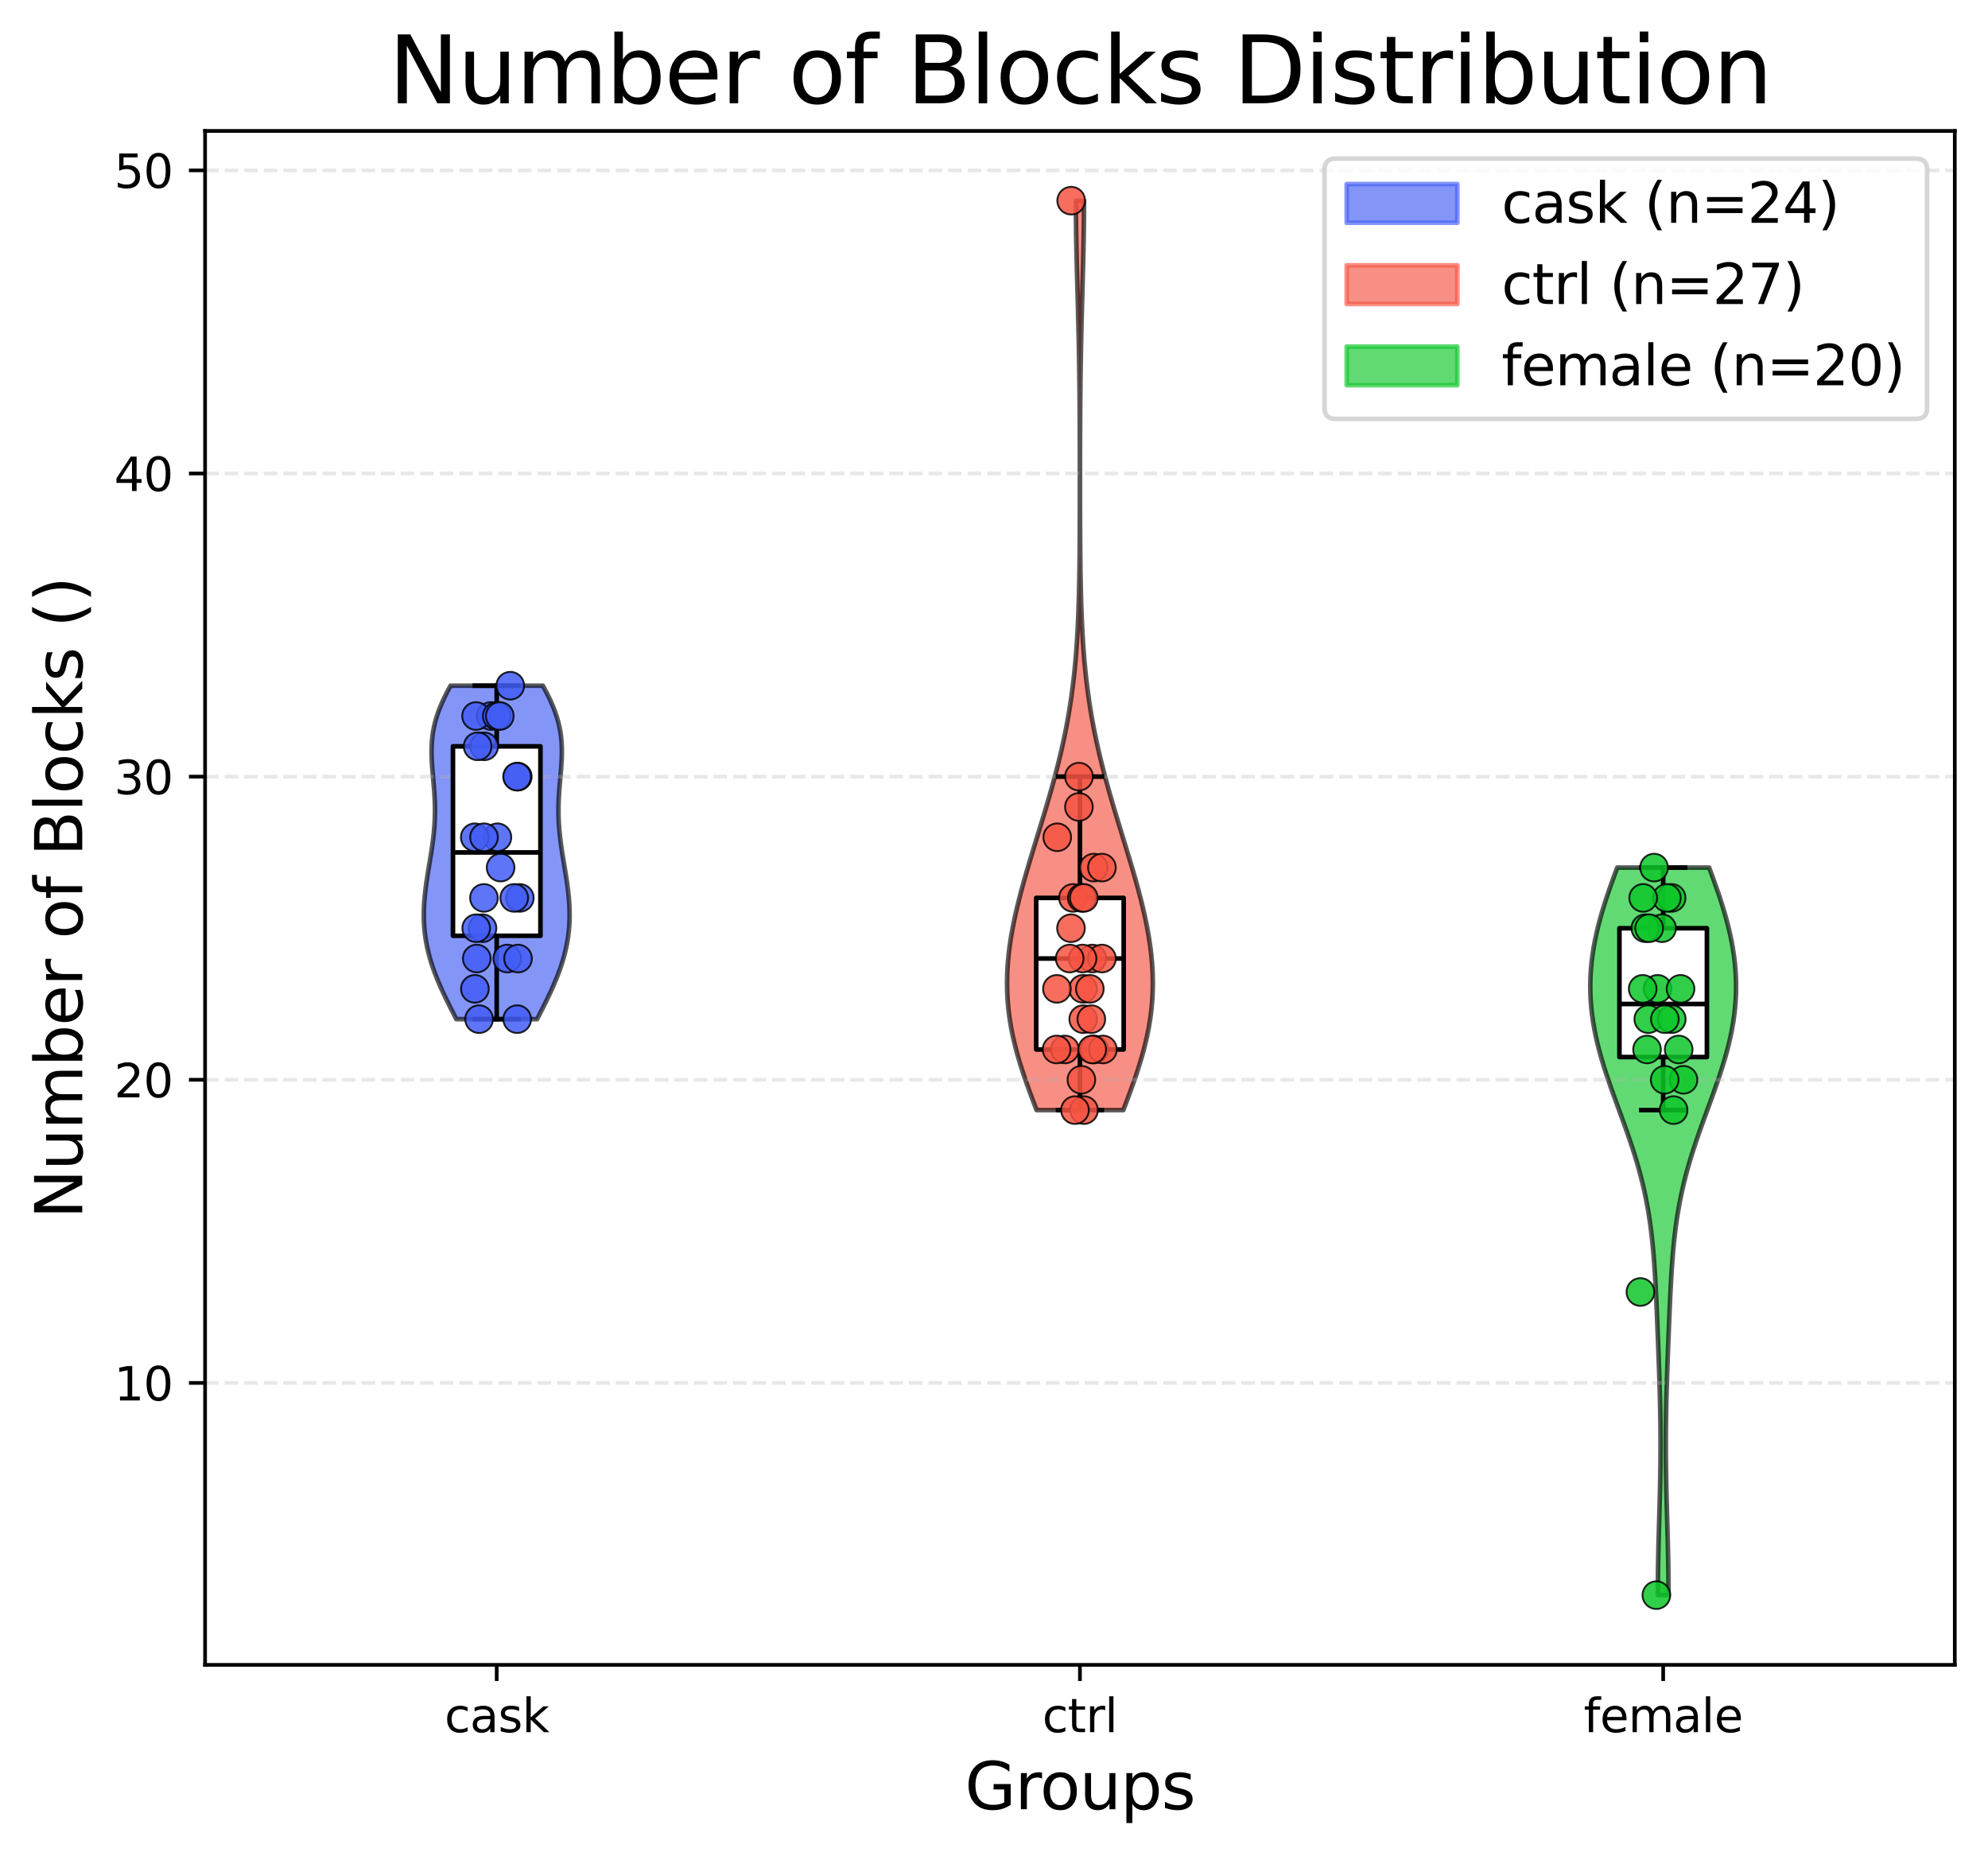 <?xml version="1.0" encoding="utf-8" standalone="no"?>
<!DOCTYPE svg PUBLIC "-//W3C//DTD SVG 1.1//EN"
  "http://www.w3.org/Graphics/SVG/1.1/DTD/svg11.dtd">
<svg xmlns:xlink="http://www.w3.org/1999/xlink" width="431.114pt" height="402.464pt" viewBox="0 0 431.114 402.464" xmlns="http://www.w3.org/2000/svg" version="1.1">
 <defs>
  <style type="text/css">*{stroke-linejoin: round; stroke-linecap: butt}</style>
 </defs>
 <g id="figure_1">
  <g id="patch_1">
   <path d="M 0 402.464 
L 431.114 402.464 
L 431.114 0 
L 0 0 
z
" style="fill: #ffffff"/>
  </g>
  <g id="axes_1">
   <g id="patch_2">
    <path d="M 44.474 361.037 
L 423.914 361.037 
L 423.914 28.397 
L 44.474 28.397 
z
" style="fill: #ffffff"/>
   </g>
   <g id="PolyCollection_1">
    <defs>
     <path id="m82fad102a6" d="M 116.474 -181.452 
L 98.955 -181.452 
L 98.579 -182.182 
L 98.205 -182.913 
L 97.833 -183.643 
L 97.465 -184.374 
L 97.102 -185.104 
L 96.745 -185.834 
L 96.394 -186.565 
L 96.052 -187.295 
L 95.718 -188.026 
L 95.394 -188.756 
L 95.081 -189.487 
L 94.779 -190.217 
L 94.489 -190.947 
L 94.213 -191.678 
L 93.95 -192.408 
L 93.701 -193.139 
L 93.467 -193.869 
L 93.249 -194.6 
L 93.047 -195.33 
L 92.86 -196.061 
L 92.69 -196.791 
L 92.537 -197.521 
L 92.401 -198.252 
L 92.281 -198.982 
L 92.178 -199.713 
L 92.092 -200.443 
L 92.023 -201.174 
L 91.97 -201.904 
L 91.932 -202.634 
L 91.911 -203.365 
L 91.904 -204.095 
L 91.912 -204.826 
L 91.934 -205.556 
L 91.97 -206.287 
L 92.017 -207.017 
L 92.077 -207.748 
L 92.147 -208.478 
L 92.227 -209.208 
L 92.316 -209.939 
L 92.413 -210.669 
L 92.517 -211.4 
L 92.627 -212.13 
L 92.741 -212.861 
L 92.859 -213.591 
L 92.98 -214.321 
L 93.101 -215.052 
L 93.222 -215.782 
L 93.342 -216.513 
L 93.46 -217.243 
L 93.574 -217.974 
L 93.683 -218.704 
L 93.787 -219.434 
L 93.884 -220.165 
L 93.973 -220.895 
L 94.053 -221.626 
L 94.124 -222.356 
L 94.185 -223.087 
L 94.235 -223.817 
L 94.275 -224.548 
L 94.303 -225.278 
L 94.319 -226.008 
L 94.325 -226.739 
L 94.319 -227.469 
L 94.302 -228.2 
L 94.276 -228.93 
L 94.24 -229.661 
L 94.196 -230.391 
L 94.145 -231.121 
L 94.088 -231.852 
L 94.026 -232.582 
L 93.963 -233.313 
L 93.898 -234.043 
L 93.834 -234.774 
L 93.774 -235.504 
L 93.718 -236.234 
L 93.67 -236.965 
L 93.63 -237.695 
L 93.602 -238.426 
L 93.588 -239.156 
L 93.589 -239.887 
L 93.606 -240.617 
L 93.643 -241.347 
L 93.7 -242.078 
L 93.778 -242.808 
L 93.879 -243.539 
L 94.004 -244.269 
L 94.152 -245 
L 94.326 -245.73 
L 94.524 -246.461 
L 94.746 -247.191 
L 94.993 -247.921 
L 95.263 -248.652 
L 95.556 -249.382 
L 95.869 -250.113 
L 96.203 -250.843 
L 96.555 -251.574 
L 96.924 -252.304 
L 97.307 -253.034 
L 97.702 -253.765 
L 117.726 -253.765 
L 117.726 -253.765 
L 118.122 -253.034 
L 118.505 -252.304 
L 118.874 -251.574 
L 119.226 -250.843 
L 119.559 -250.113 
L 119.873 -249.382 
L 120.166 -248.652 
L 120.436 -247.921 
L 120.682 -247.191 
L 120.905 -246.461 
L 121.103 -245.73 
L 121.276 -245 
L 121.425 -244.269 
L 121.55 -243.539 
L 121.651 -242.808 
L 121.729 -242.078 
L 121.786 -241.347 
L 121.822 -240.617 
L 121.84 -239.887 
L 121.841 -239.156 
L 121.826 -238.426 
L 121.798 -237.695 
L 121.759 -236.965 
L 121.711 -236.234 
L 121.655 -235.504 
L 121.595 -234.774 
L 121.531 -234.043 
L 121.466 -233.313 
L 121.402 -232.582 
L 121.341 -231.852 
L 121.284 -231.121 
L 121.233 -230.391 
L 121.189 -229.661 
L 121.153 -228.93 
L 121.126 -228.2 
L 121.11 -227.469 
L 121.104 -226.739 
L 121.109 -226.008 
L 121.126 -225.278 
L 121.154 -224.548 
L 121.193 -223.817 
L 121.244 -223.087 
L 121.305 -222.356 
L 121.376 -221.626 
L 121.456 -220.895 
L 121.545 -220.165 
L 121.642 -219.434 
L 121.745 -218.704 
L 121.855 -217.974 
L 121.969 -217.243 
L 122.087 -216.513 
L 122.207 -215.782 
L 122.328 -215.052 
L 122.449 -214.321 
L 122.569 -213.591 
L 122.687 -212.861 
L 122.802 -212.13 
L 122.911 -211.4 
L 123.015 -210.669 
L 123.112 -209.939 
L 123.201 -209.208 
L 123.282 -208.478 
L 123.352 -207.748 
L 123.411 -207.017 
L 123.459 -206.287 
L 123.494 -205.556 
L 123.516 -204.826 
L 123.524 -204.095 
L 123.518 -203.365 
L 123.496 -202.634 
L 123.459 -201.904 
L 123.406 -201.174 
L 123.336 -200.443 
L 123.25 -199.713 
L 123.148 -198.982 
L 123.028 -198.252 
L 122.892 -197.521 
L 122.738 -196.791 
L 122.568 -196.061 
L 122.382 -195.33 
L 122.18 -194.6 
L 121.961 -193.869 
L 121.728 -193.139 
L 121.479 -192.408 
L 121.216 -191.678 
L 120.94 -190.947 
L 120.65 -190.217 
L 120.348 -189.487 
L 120.035 -188.756 
L 119.711 -188.026 
L 119.377 -187.295 
L 119.034 -186.565 
L 118.684 -185.834 
L 118.327 -185.104 
L 117.964 -184.374 
L 117.596 -183.643 
L 117.224 -182.913 
L 116.85 -182.182 
L 116.474 -181.452 
z
" style="stroke: #000000; stroke-opacity: 0.65"/>
    </defs>
    <g clip-path="url(#p72da5af898)">
     <use xlink:href="#m82fad102a6" x="0" y="402.464" style="fill: #425df5; fill-opacity: 0.65; stroke: #000000; stroke-opacity: 0.65"/>
    </g>
   </g>
   <g id="PolyCollection_2">
    <defs>
     <path id="mb3c4766c8a" d="M 243.604 -161.73 
L 224.785 -161.73 
L 224.031 -163.722 
L 223.291 -165.714 
L 222.575 -167.706 
L 221.892 -169.698 
L 221.251 -171.691 
L 220.661 -173.683 
L 220.128 -175.675 
L 219.659 -177.667 
L 219.259 -179.659 
L 218.933 -181.651 
L 218.681 -183.643 
L 218.506 -185.635 
L 218.407 -187.627 
L 218.384 -189.619 
L 218.435 -191.612 
L 218.556 -193.604 
L 218.744 -195.596 
L 218.995 -197.588 
L 219.304 -199.58 
L 219.666 -201.572 
L 220.076 -203.564 
L 220.528 -205.556 
L 221.018 -207.548 
L 221.541 -209.54 
L 222.09 -211.532 
L 222.661 -213.525 
L 223.25 -215.517 
L 223.85 -217.509 
L 224.459 -219.501 
L 225.071 -221.493 
L 225.682 -223.485 
L 226.287 -225.477 
L 226.884 -227.469 
L 227.469 -229.461 
L 228.037 -231.453 
L 228.587 -233.446 
L 229.115 -235.438 
L 229.618 -237.43 
L 230.095 -239.422 
L 230.544 -241.414 
L 230.964 -243.406 
L 231.353 -245.398 
L 231.712 -247.39 
L 232.04 -249.382 
L 232.337 -251.374 
L 232.605 -253.366 
L 232.843 -255.359 
L 233.055 -257.351 
L 233.241 -259.343 
L 233.402 -261.335 
L 233.542 -263.327 
L 233.661 -265.319 
L 233.762 -267.311 
L 233.847 -269.303 
L 233.917 -271.295 
L 233.975 -273.287 
L 234.023 -275.28 
L 234.061 -277.272 
L 234.092 -279.264 
L 234.116 -281.256 
L 234.135 -283.248 
L 234.149 -285.24 
L 234.161 -287.232 
L 234.169 -289.224 
L 234.175 -291.216 
L 234.179 -293.208 
L 234.181 -295.2 
L 234.182 -297.193 
L 234.182 -299.185 
L 234.181 -301.177 
L 234.178 -303.169 
L 234.174 -305.161 
L 234.169 -307.153 
L 234.161 -309.145 
L 234.152 -311.137 
L 234.14 -313.129 
L 234.126 -315.121 
L 234.108 -317.114 
L 234.087 -319.106 
L 234.063 -321.098 
L 234.034 -323.09 
L 234.002 -325.082 
L 233.965 -327.074 
L 233.925 -329.066 
L 233.88 -331.058 
L 233.832 -333.05 
L 233.78 -335.042 
L 233.727 -337.034 
L 233.672 -339.027 
L 233.617 -341.019 
L 233.563 -343.011 
L 233.51 -345.003 
L 233.462 -346.995 
L 233.418 -348.987 
L 233.38 -350.979 
L 233.35 -352.971 
L 233.327 -354.963 
L 233.313 -356.955 
L 233.308 -358.947 
L 235.08 -358.947 
L 235.08 -358.947 
L 235.076 -356.955 
L 235.062 -354.963 
L 235.039 -352.971 
L 235.009 -350.979 
L 234.971 -348.987 
L 234.927 -346.995 
L 234.878 -345.003 
L 234.826 -343.011 
L 234.772 -341.019 
L 234.717 -339.027 
L 234.662 -337.034 
L 234.608 -335.042 
L 234.557 -333.05 
L 234.509 -331.058 
L 234.464 -329.066 
L 234.423 -327.074 
L 234.387 -325.082 
L 234.354 -323.09 
L 234.326 -321.098 
L 234.301 -319.106 
L 234.281 -317.114 
L 234.263 -315.121 
L 234.249 -313.129 
L 234.237 -311.137 
L 234.228 -309.145 
L 234.22 -307.153 
L 234.215 -305.161 
L 234.211 -303.169 
L 234.208 -301.177 
L 234.206 -299.185 
L 234.206 -297.193 
L 234.207 -295.2 
L 234.21 -293.208 
L 234.214 -291.216 
L 234.22 -289.224 
L 234.228 -287.232 
L 234.239 -285.24 
L 234.254 -283.248 
L 234.273 -281.256 
L 234.297 -279.264 
L 234.328 -277.272 
L 234.366 -275.28 
L 234.413 -273.287 
L 234.472 -271.295 
L 234.542 -269.303 
L 234.627 -267.311 
L 234.728 -265.319 
L 234.847 -263.327 
L 234.987 -261.335 
L 235.148 -259.343 
L 235.334 -257.351 
L 235.545 -255.359 
L 235.784 -253.366 
L 236.052 -251.374 
L 236.349 -249.382 
L 236.677 -247.39 
L 237.036 -245.398 
L 237.425 -243.406 
L 237.845 -241.414 
L 238.294 -239.422 
L 238.771 -237.43 
L 239.274 -235.438 
L 239.802 -233.446 
L 240.351 -231.453 
L 240.92 -229.461 
L 241.504 -227.469 
L 242.101 -225.477 
L 242.707 -223.485 
L 243.318 -221.493 
L 243.93 -219.501 
L 244.538 -217.509 
L 245.139 -215.517 
L 245.728 -213.525 
L 246.299 -211.532 
L 246.848 -209.54 
L 247.37 -207.548 
L 247.861 -205.556 
L 248.313 -203.564 
L 248.723 -201.572 
L 249.085 -199.58 
L 249.394 -197.588 
L 249.645 -195.596 
L 249.833 -193.604 
L 249.954 -191.612 
L 250.004 -189.619 
L 249.981 -187.627 
L 249.883 -185.635 
L 249.708 -183.643 
L 249.456 -181.651 
L 249.129 -179.659 
L 248.729 -177.667 
L 248.261 -175.675 
L 247.728 -173.683 
L 247.138 -171.691 
L 246.497 -169.698 
L 245.814 -167.706 
L 245.098 -165.714 
L 244.358 -163.722 
L 243.604 -161.73 
z
" style="stroke: #000000; stroke-opacity: 0.65"/>
    </defs>
    <g clip-path="url(#p72da5af898)">
     <use xlink:href="#mb3c4766c8a" x="0" y="402.464" style="fill: #f55442; fill-opacity: 0.65; stroke: #000000; stroke-opacity: 0.65"/>
    </g>
   </g>
   <g id="PolyCollection_3">
    <defs>
     <path id="m9562a6b531" d="M 361.835 -56.547 
L 359.513 -56.547 
L 359.516 -58.141 
L 359.526 -59.735 
L 359.542 -61.329 
L 359.565 -62.922 
L 359.594 -64.516 
L 359.628 -66.11 
L 359.666 -67.703 
L 359.708 -69.297 
L 359.751 -70.891 
L 359.797 -72.484 
L 359.842 -74.078 
L 359.886 -75.672 
L 359.929 -77.265 
L 359.968 -78.859 
L 360.004 -80.453 
L 360.036 -82.046 
L 360.062 -83.64 
L 360.082 -85.234 
L 360.096 -86.827 
L 360.103 -88.421 
L 360.103 -90.015 
L 360.096 -91.608 
L 360.082 -93.202 
L 360.062 -94.796 
L 360.035 -96.389 
L 360.002 -97.983 
L 359.963 -99.577 
L 359.92 -101.17 
L 359.872 -102.764 
L 359.82 -104.358 
L 359.765 -105.951 
L 359.708 -107.545 
L 359.649 -109.139 
L 359.588 -110.732 
L 359.526 -112.326 
L 359.462 -113.92 
L 359.398 -115.514 
L 359.332 -117.107 
L 359.264 -118.701 
L 359.192 -120.295 
L 359.117 -121.888 
L 359.037 -123.482 
L 358.95 -125.076 
L 358.854 -126.669 
L 358.747 -128.263 
L 358.627 -129.857 
L 358.492 -131.45 
L 358.338 -133.044 
L 358.165 -134.638 
L 357.969 -136.231 
L 357.748 -137.825 
L 357.5 -139.419 
L 357.224 -141.012 
L 356.917 -142.606 
L 356.58 -144.2 
L 356.212 -145.793 
L 355.812 -147.387 
L 355.382 -148.981 
L 354.922 -150.574 
L 354.435 -152.168 
L 353.923 -153.762 
L 353.389 -155.355 
L 352.836 -156.949 
L 352.269 -158.543 
L 351.692 -160.136 
L 351.108 -161.73 
L 350.525 -163.324 
L 349.945 -164.917 
L 349.376 -166.511 
L 348.821 -168.105 
L 348.287 -169.698 
L 347.777 -171.292 
L 347.297 -172.886 
L 346.851 -174.48 
L 346.442 -176.073 
L 346.075 -177.667 
L 345.752 -179.261 
L 345.477 -180.854 
L 345.25 -182.448 
L 345.075 -184.042 
L 344.951 -185.635 
L 344.881 -187.229 
L 344.864 -188.823 
L 344.901 -190.416 
L 344.99 -192.01 
L 345.132 -193.604 
L 345.324 -195.197 
L 345.566 -196.791 
L 345.855 -198.385 
L 346.189 -199.978 
L 346.566 -201.572 
L 346.983 -203.166 
L 347.437 -204.759 
L 347.923 -206.353 
L 348.439 -207.947 
L 348.98 -209.54 
L 349.542 -211.134 
L 350.121 -212.728 
L 350.712 -214.321 
L 370.637 -214.321 
L 370.637 -214.321 
L 371.228 -212.728 
L 371.806 -211.134 
L 372.369 -209.54 
L 372.91 -207.947 
L 373.426 -206.353 
L 373.912 -204.759 
L 374.366 -203.166 
L 374.782 -201.572 
L 375.159 -199.978 
L 375.494 -198.385 
L 375.783 -196.791 
L 376.025 -195.197 
L 376.217 -193.604 
L 376.359 -192.01 
L 376.448 -190.416 
L 376.484 -188.823 
L 376.468 -187.229 
L 376.397 -185.635 
L 376.274 -184.042 
L 376.099 -182.448 
L 375.872 -180.854 
L 375.597 -179.261 
L 375.274 -177.667 
L 374.907 -176.073 
L 374.498 -174.48 
L 374.052 -172.886 
L 373.572 -171.292 
L 373.062 -169.698 
L 372.527 -168.105 
L 371.973 -166.511 
L 371.403 -164.917 
L 370.824 -163.324 
L 370.24 -161.73 
L 369.657 -160.136 
L 369.08 -158.543 
L 368.512 -156.949 
L 367.96 -155.355 
L 367.425 -153.762 
L 366.913 -152.168 
L 366.426 -150.574 
L 365.967 -148.981 
L 365.537 -147.387 
L 365.137 -145.793 
L 364.769 -144.2 
L 364.432 -142.606 
L 364.125 -141.012 
L 363.849 -139.419 
L 363.601 -137.825 
L 363.38 -136.231 
L 363.184 -134.638 
L 363.01 -133.044 
L 362.857 -131.45 
L 362.722 -129.857 
L 362.602 -128.263 
L 362.495 -126.669 
L 362.399 -125.076 
L 362.312 -123.482 
L 362.231 -121.888 
L 362.156 -120.295 
L 362.085 -118.701 
L 362.017 -117.107 
L 361.951 -115.514 
L 361.886 -113.92 
L 361.823 -112.326 
L 361.761 -110.732 
L 361.7 -109.139 
L 361.641 -107.545 
L 361.583 -105.951 
L 361.529 -104.358 
L 361.477 -102.764 
L 361.429 -101.17 
L 361.385 -99.577 
L 361.347 -97.983 
L 361.314 -96.389 
L 361.287 -94.796 
L 361.266 -93.202 
L 361.253 -91.608 
L 361.246 -90.015 
L 361.246 -88.421 
L 361.253 -86.827 
L 361.267 -85.234 
L 361.287 -83.64 
L 361.313 -82.046 
L 361.344 -80.453 
L 361.38 -78.859 
L 361.42 -77.265 
L 361.463 -75.672 
L 361.507 -74.078 
L 361.552 -72.484 
L 361.597 -70.891 
L 361.641 -69.297 
L 361.683 -67.703 
L 361.721 -66.11 
L 361.755 -64.516 
L 361.784 -62.922 
L 361.807 -61.329 
L 361.823 -59.735 
L 361.833 -58.141 
L 361.835 -56.547 
z
" style="stroke: #000000; stroke-opacity: 0.65"/>
    </defs>
    <g clip-path="url(#p72da5af898)">
     <use xlink:href="#m9562a6b531" x="0" y="402.464" style="fill: #0ec72a; fill-opacity: 0.65; stroke: #000000; stroke-opacity: 0.65"/>
    </g>
   </g>
   <g id="matplotlib.axis_1">
    <g id="xtick_1">
     <g id="line2d_1">
      <defs>
       <path id="m87920eabae" d="M 0 0 
L 0 3.5 
" style="stroke: #000000; stroke-width: 0.8"/>
      </defs>
      <g>
       <use xlink:href="#m87920eabae" x="107.714" y="361.037" style="stroke: #000000; stroke-width: 0.8"/>
      </g>
     </g>
     <g id="text_1">
      <!-- cask -->
      <g transform="translate(96.401 375.635) scale(0.1 -0.1)">
       <defs>
        <path id="DejaVuSans-63" d="M 3122 3366 
L 3122 2828 
Q 2878 2963 2633 3030 
Q 2388 3097 2138 3097 
Q 1578 3097 1268 2742 
Q 959 2388 959 1747 
Q 959 1106 1268 751 
Q 1578 397 2138 397 
Q 2388 397 2633 464 
Q 2878 531 3122 666 
L 3122 134 
Q 2881 22 2623 -34 
Q 2366 -91 2075 -91 
Q 1284 -91 818 406 
Q 353 903 353 1747 
Q 353 2603 823 3093 
Q 1294 3584 2113 3584 
Q 2378 3584 2631 3529 
Q 2884 3475 3122 3366 
z
" transform="scale(0.016)"/>
        <path id="DejaVuSans-61" d="M 2194 1759 
Q 1497 1759 1228 1600 
Q 959 1441 959 1056 
Q 959 750 1161 570 
Q 1363 391 1709 391 
Q 2188 391 2477 730 
Q 2766 1069 2766 1631 
L 2766 1759 
L 2194 1759 
z
M 3341 1997 
L 3341 0 
L 2766 0 
L 2766 531 
Q 2569 213 2275 61 
Q 1981 -91 1556 -91 
Q 1019 -91 701 211 
Q 384 513 384 1019 
Q 384 1609 779 1909 
Q 1175 2209 1959 2209 
L 2766 2209 
L 2766 2266 
Q 2766 2663 2505 2880 
Q 2244 3097 1772 3097 
Q 1472 3097 1187 3025 
Q 903 2953 641 2809 
L 641 3341 
Q 956 3463 1253 3523 
Q 1550 3584 1831 3584 
Q 2591 3584 2966 3190 
Q 3341 2797 3341 1997 
z
" transform="scale(0.016)"/>
        <path id="DejaVuSans-73" d="M 2834 3397 
L 2834 2853 
Q 2591 2978 2328 3040 
Q 2066 3103 1784 3103 
Q 1356 3103 1142 2972 
Q 928 2841 928 2578 
Q 928 2378 1081 2264 
Q 1234 2150 1697 2047 
L 1894 2003 
Q 2506 1872 2764 1633 
Q 3022 1394 3022 966 
Q 3022 478 2636 193 
Q 2250 -91 1575 -91 
Q 1294 -91 989 -36 
Q 684 19 347 128 
L 347 722 
Q 666 556 975 473 
Q 1284 391 1588 391 
Q 1994 391 2212 530 
Q 2431 669 2431 922 
Q 2431 1156 2273 1281 
Q 2116 1406 1581 1522 
L 1381 1569 
Q 847 1681 609 1914 
Q 372 2147 372 2553 
Q 372 3047 722 3315 
Q 1072 3584 1716 3584 
Q 2034 3584 2315 3537 
Q 2597 3491 2834 3397 
z
" transform="scale(0.016)"/>
        <path id="DejaVuSans-6b" d="M 581 4863 
L 1159 4863 
L 1159 1991 
L 2875 3500 
L 3609 3500 
L 1753 1863 
L 3688 0 
L 2938 0 
L 1159 1709 
L 1159 0 
L 581 0 
L 581 4863 
z
" transform="scale(0.016)"/>
       </defs>
       <use xlink:href="#DejaVuSans-63"/>
       <use xlink:href="#DejaVuSans-61" x="54.98"/>
       <use xlink:href="#DejaVuSans-73" x="116.26"/>
       <use xlink:href="#DejaVuSans-6b" x="168.359"/>
      </g>
     </g>
    </g>
    <g id="xtick_2">
     <g id="line2d_2">
      <g>
       <use xlink:href="#m87920eabae" x="234.194" y="361.037" style="stroke: #000000; stroke-width: 0.8"/>
      </g>
     </g>
     <g id="text_2">
      <!-- ctrl -->
      <g transform="translate(226.04 375.635) scale(0.1 -0.1)">
       <defs>
        <path id="DejaVuSans-74" d="M 1172 4494 
L 1172 3500 
L 2356 3500 
L 2356 3053 
L 1172 3053 
L 1172 1153 
Q 1172 725 1289 603 
Q 1406 481 1766 481 
L 2356 481 
L 2356 0 
L 1766 0 
Q 1100 0 847 248 
Q 594 497 594 1153 
L 594 3053 
L 172 3053 
L 172 3500 
L 594 3500 
L 594 4494 
L 1172 4494 
z
" transform="scale(0.016)"/>
        <path id="DejaVuSans-72" d="M 2631 2963 
Q 2534 3019 2420 3045 
Q 2306 3072 2169 3072 
Q 1681 3072 1420 2755 
Q 1159 2438 1159 1844 
L 1159 0 
L 581 0 
L 581 3500 
L 1159 3500 
L 1159 2956 
Q 1341 3275 1631 3429 
Q 1922 3584 2338 3584 
Q 2397 3584 2469 3576 
Q 2541 3569 2628 3553 
L 2631 2963 
z
" transform="scale(0.016)"/>
        <path id="DejaVuSans-6c" d="M 603 4863 
L 1178 4863 
L 1178 0 
L 603 0 
L 603 4863 
z
" transform="scale(0.016)"/>
       </defs>
       <use xlink:href="#DejaVuSans-63"/>
       <use xlink:href="#DejaVuSans-74" x="54.98"/>
       <use xlink:href="#DejaVuSans-72" x="94.189"/>
       <use xlink:href="#DejaVuSans-6c" x="135.303"/>
      </g>
     </g>
    </g>
    <g id="xtick_3">
     <g id="line2d_3">
      <g>
       <use xlink:href="#m87920eabae" x="360.674" y="361.037" style="stroke: #000000; stroke-width: 0.8"/>
      </g>
     </g>
     <g id="text_3">
      <!-- female -->
      <g transform="translate(343.438 375.635) scale(0.1 -0.1)">
       <defs>
        <path id="DejaVuSans-66" d="M 2375 4863 
L 2375 4384 
L 1825 4384 
Q 1516 4384 1395 4259 
Q 1275 4134 1275 3809 
L 1275 3500 
L 2222 3500 
L 2222 3053 
L 1275 3053 
L 1275 0 
L 697 0 
L 697 3053 
L 147 3053 
L 147 3500 
L 697 3500 
L 697 3744 
Q 697 4328 969 4595 
Q 1241 4863 1831 4863 
L 2375 4863 
z
" transform="scale(0.016)"/>
        <path id="DejaVuSans-65" d="M 3597 1894 
L 3597 1613 
L 953 1613 
Q 991 1019 1311 708 
Q 1631 397 2203 397 
Q 2534 397 2845 478 
Q 3156 559 3463 722 
L 3463 178 
Q 3153 47 2828 -22 
Q 2503 -91 2169 -91 
Q 1331 -91 842 396 
Q 353 884 353 1716 
Q 353 2575 817 3079 
Q 1281 3584 2069 3584 
Q 2775 3584 3186 3129 
Q 3597 2675 3597 1894 
z
M 3022 2063 
Q 3016 2534 2758 2815 
Q 2500 3097 2075 3097 
Q 1594 3097 1305 2825 
Q 1016 2553 972 2059 
L 3022 2063 
z
" transform="scale(0.016)"/>
        <path id="DejaVuSans-6d" d="M 3328 2828 
Q 3544 3216 3844 3400 
Q 4144 3584 4550 3584 
Q 5097 3584 5394 3201 
Q 5691 2819 5691 2113 
L 5691 0 
L 5113 0 
L 5113 2094 
Q 5113 2597 4934 2840 
Q 4756 3084 4391 3084 
Q 3944 3084 3684 2787 
Q 3425 2491 3425 1978 
L 3425 0 
L 2847 0 
L 2847 2094 
Q 2847 2600 2669 2842 
Q 2491 3084 2119 3084 
Q 1678 3084 1418 2786 
Q 1159 2488 1159 1978 
L 1159 0 
L 581 0 
L 581 3500 
L 1159 3500 
L 1159 2956 
Q 1356 3278 1631 3431 
Q 1906 3584 2284 3584 
Q 2666 3584 2933 3390 
Q 3200 3197 3328 2828 
z
" transform="scale(0.016)"/>
       </defs>
       <use xlink:href="#DejaVuSans-66"/>
       <use xlink:href="#DejaVuSans-65" x="35.205"/>
       <use xlink:href="#DejaVuSans-6d" x="96.729"/>
       <use xlink:href="#DejaVuSans-61" x="194.141"/>
       <use xlink:href="#DejaVuSans-6c" x="255.42"/>
       <use xlink:href="#DejaVuSans-65" x="283.203"/>
      </g>
     </g>
    </g>
    <g id="text_4">
     <!-- Groups -->
     <g transform="translate(209.24 392.353) scale(0.14 -0.14)">
      <defs>
       <path id="DejaVuSans-47" d="M 3809 666 
L 3809 1919 
L 2778 1919 
L 2778 2438 
L 4434 2438 
L 4434 434 
Q 4069 175 3628 42 
Q 3188 -91 2688 -91 
Q 1594 -91 976 548 
Q 359 1188 359 2328 
Q 359 3472 976 4111 
Q 1594 4750 2688 4750 
Q 3144 4750 3555 4637 
Q 3966 4525 4313 4306 
L 4313 3634 
Q 3963 3931 3569 4081 
Q 3175 4231 2741 4231 
Q 1884 4231 1454 3753 
Q 1025 3275 1025 2328 
Q 1025 1384 1454 906 
Q 1884 428 2741 428 
Q 3075 428 3337 486 
Q 3600 544 3809 666 
z
" transform="scale(0.016)"/>
       <path id="DejaVuSans-6f" d="M 1959 3097 
Q 1497 3097 1228 2736 
Q 959 2375 959 1747 
Q 959 1119 1226 758 
Q 1494 397 1959 397 
Q 2419 397 2687 759 
Q 2956 1122 2956 1747 
Q 2956 2369 2687 2733 
Q 2419 3097 1959 3097 
z
M 1959 3584 
Q 2709 3584 3137 3096 
Q 3566 2609 3566 1747 
Q 3566 888 3137 398 
Q 2709 -91 1959 -91 
Q 1206 -91 779 398 
Q 353 888 353 1747 
Q 353 2609 779 3096 
Q 1206 3584 1959 3584 
z
" transform="scale(0.016)"/>
       <path id="DejaVuSans-75" d="M 544 1381 
L 544 3500 
L 1119 3500 
L 1119 1403 
Q 1119 906 1312 657 
Q 1506 409 1894 409 
Q 2359 409 2629 706 
Q 2900 1003 2900 1516 
L 2900 3500 
L 3475 3500 
L 3475 0 
L 2900 0 
L 2900 538 
Q 2691 219 2414 64 
Q 2138 -91 1772 -91 
Q 1169 -91 856 284 
Q 544 659 544 1381 
z
M 1991 3584 
L 1991 3584 
z
" transform="scale(0.016)"/>
       <path id="DejaVuSans-70" d="M 1159 525 
L 1159 -1331 
L 581 -1331 
L 581 3500 
L 1159 3500 
L 1159 2969 
Q 1341 3281 1617 3432 
Q 1894 3584 2278 3584 
Q 2916 3584 3314 3078 
Q 3713 2572 3713 1747 
Q 3713 922 3314 415 
Q 2916 -91 2278 -91 
Q 1894 -91 1617 61 
Q 1341 213 1159 525 
z
M 3116 1747 
Q 3116 2381 2855 2742 
Q 2594 3103 2138 3103 
Q 1681 3103 1420 2742 
Q 1159 2381 1159 1747 
Q 1159 1113 1420 752 
Q 1681 391 2138 391 
Q 2594 391 2855 752 
Q 3116 1113 3116 1747 
z
" transform="scale(0.016)"/>
      </defs>
      <use xlink:href="#DejaVuSans-47"/>
      <use xlink:href="#DejaVuSans-72" x="77.49"/>
      <use xlink:href="#DejaVuSans-6f" x="116.354"/>
      <use xlink:href="#DejaVuSans-75" x="177.535"/>
      <use xlink:href="#DejaVuSans-70" x="240.914"/>
      <use xlink:href="#DejaVuSans-73" x="304.391"/>
     </g>
    </g>
   </g>
   <g id="matplotlib.axis_2">
    <g id="ytick_1">
     <g id="line2d_4">
      <path d="M 44.474 299.899 
L 423.914 299.899 
" clip-path="url(#p72da5af898)" style="fill: none; stroke-dasharray: 2.96,1.28; stroke-dashoffset: 0; stroke: #b0b0b0; stroke-opacity: 0.3; stroke-width: 0.8"/>
     </g>
     <g id="line2d_5">
      <defs>
       <path id="m3de6383ef8" d="M 0 0 
L -3.5 0 
" style="stroke: #000000; stroke-width: 0.8"/>
      </defs>
      <g>
       <use xlink:href="#m3de6383ef8" x="44.474" y="299.899" style="stroke: #000000; stroke-width: 0.8"/>
      </g>
     </g>
     <g id="text_5">
      <!-- 10 -->
      <g transform="translate(24.749 303.699) scale(0.1 -0.1)">
       <defs>
        <path id="DejaVuSans-31" d="M 794 531 
L 1825 531 
L 1825 4091 
L 703 3866 
L 703 4441 
L 1819 4666 
L 2450 4666 
L 2450 531 
L 3481 531 
L 3481 0 
L 794 0 
L 794 531 
z
" transform="scale(0.016)"/>
        <path id="DejaVuSans-30" d="M 2034 4250 
Q 1547 4250 1301 3770 
Q 1056 3291 1056 2328 
Q 1056 1369 1301 889 
Q 1547 409 2034 409 
Q 2525 409 2770 889 
Q 3016 1369 3016 2328 
Q 3016 3291 2770 3770 
Q 2525 4250 2034 4250 
z
M 2034 4750 
Q 2819 4750 3233 4129 
Q 3647 3509 3647 2328 
Q 3647 1150 3233 529 
Q 2819 -91 2034 -91 
Q 1250 -91 836 529 
Q 422 1150 422 2328 
Q 422 3509 836 4129 
Q 1250 4750 2034 4750 
z
" transform="scale(0.016)"/>
       </defs>
       <use xlink:href="#DejaVuSans-31"/>
       <use xlink:href="#DejaVuSans-30" x="63.623"/>
      </g>
     </g>
    </g>
    <g id="ytick_2">
     <g id="line2d_6">
      <path d="M 44.474 234.16 
L 423.914 234.16 
" clip-path="url(#p72da5af898)" style="fill: none; stroke-dasharray: 2.96,1.28; stroke-dashoffset: 0; stroke: #b0b0b0; stroke-opacity: 0.3; stroke-width: 0.8"/>
     </g>
     <g id="line2d_7">
      <g>
       <use xlink:href="#m3de6383ef8" x="44.474" y="234.16" style="stroke: #000000; stroke-width: 0.8"/>
      </g>
     </g>
     <g id="text_6">
      <!-- 20 -->
      <g transform="translate(24.749 237.96) scale(0.1 -0.1)">
       <defs>
        <path id="DejaVuSans-32" d="M 1228 531 
L 3431 531 
L 3431 0 
L 469 0 
L 469 531 
Q 828 903 1448 1529 
Q 2069 2156 2228 2338 
Q 2531 2678 2651 2914 
Q 2772 3150 2772 3378 
Q 2772 3750 2511 3984 
Q 2250 4219 1831 4219 
Q 1534 4219 1204 4116 
Q 875 4013 500 3803 
L 500 4441 
Q 881 4594 1212 4672 
Q 1544 4750 1819 4750 
Q 2544 4750 2975 4387 
Q 3406 4025 3406 3419 
Q 3406 3131 3298 2873 
Q 3191 2616 2906 2266 
Q 2828 2175 2409 1742 
Q 1991 1309 1228 531 
z
" transform="scale(0.016)"/>
       </defs>
       <use xlink:href="#DejaVuSans-32"/>
       <use xlink:href="#DejaVuSans-30" x="63.623"/>
      </g>
     </g>
    </g>
    <g id="ytick_3">
     <g id="line2d_8">
      <path d="M 44.474 168.421 
L 423.914 168.421 
" clip-path="url(#p72da5af898)" style="fill: none; stroke-dasharray: 2.96,1.28; stroke-dashoffset: 0; stroke: #b0b0b0; stroke-opacity: 0.3; stroke-width: 0.8"/>
     </g>
     <g id="line2d_9">
      <g>
       <use xlink:href="#m3de6383ef8" x="44.474" y="168.421" style="stroke: #000000; stroke-width: 0.8"/>
      </g>
     </g>
     <g id="text_7">
      <!-- 30 -->
      <g transform="translate(24.749 172.22) scale(0.1 -0.1)">
       <defs>
        <path id="DejaVuSans-33" d="M 2597 2516 
Q 3050 2419 3304 2112 
Q 3559 1806 3559 1356 
Q 3559 666 3084 287 
Q 2609 -91 1734 -91 
Q 1441 -91 1130 -33 
Q 819 25 488 141 
L 488 750 
Q 750 597 1062 519 
Q 1375 441 1716 441 
Q 2309 441 2620 675 
Q 2931 909 2931 1356 
Q 2931 1769 2642 2001 
Q 2353 2234 1838 2234 
L 1294 2234 
L 1294 2753 
L 1863 2753 
Q 2328 2753 2575 2939 
Q 2822 3125 2822 3475 
Q 2822 3834 2567 4026 
Q 2313 4219 1838 4219 
Q 1578 4219 1281 4162 
Q 984 4106 628 3988 
L 628 4550 
Q 988 4650 1302 4700 
Q 1616 4750 1894 4750 
Q 2613 4750 3031 4423 
Q 3450 4097 3450 3541 
Q 3450 3153 3228 2886 
Q 3006 2619 2597 2516 
z
" transform="scale(0.016)"/>
       </defs>
       <use xlink:href="#DejaVuSans-33"/>
       <use xlink:href="#DejaVuSans-30" x="63.623"/>
      </g>
     </g>
    </g>
    <g id="ytick_4">
     <g id="line2d_10">
      <path d="M 44.474 102.682 
L 423.914 102.682 
" clip-path="url(#p72da5af898)" style="fill: none; stroke-dasharray: 2.96,1.28; stroke-dashoffset: 0; stroke: #b0b0b0; stroke-opacity: 0.3; stroke-width: 0.8"/>
     </g>
     <g id="line2d_11">
      <g>
       <use xlink:href="#m3de6383ef8" x="44.474" y="102.682" style="stroke: #000000; stroke-width: 0.8"/>
      </g>
     </g>
     <g id="text_8">
      <!-- 40 -->
      <g transform="translate(24.749 106.481) scale(0.1 -0.1)">
       <defs>
        <path id="DejaVuSans-34" d="M 2419 4116 
L 825 1625 
L 2419 1625 
L 2419 4116 
z
M 2253 4666 
L 3047 4666 
L 3047 1625 
L 3713 1625 
L 3713 1100 
L 3047 1100 
L 3047 0 
L 2419 0 
L 2419 1100 
L 313 1100 
L 313 1709 
L 2253 4666 
z
" transform="scale(0.016)"/>
       </defs>
       <use xlink:href="#DejaVuSans-34"/>
       <use xlink:href="#DejaVuSans-30" x="63.623"/>
      </g>
     </g>
    </g>
    <g id="ytick_5">
     <g id="line2d_12">
      <path d="M 44.474 36.943 
L 423.914 36.943 
" clip-path="url(#p72da5af898)" style="fill: none; stroke-dasharray: 2.96,1.28; stroke-dashoffset: 0; stroke: #b0b0b0; stroke-opacity: 0.3; stroke-width: 0.8"/>
     </g>
     <g id="line2d_13">
      <g>
       <use xlink:href="#m3de6383ef8" x="44.474" y="36.943" style="stroke: #000000; stroke-width: 0.8"/>
      </g>
     </g>
     <g id="text_9">
      <!-- 50 -->
      <g transform="translate(24.749 40.742) scale(0.1 -0.1)">
       <defs>
        <path id="DejaVuSans-35" d="M 691 4666 
L 3169 4666 
L 3169 4134 
L 1269 4134 
L 1269 2991 
Q 1406 3038 1543 3061 
Q 1681 3084 1819 3084 
Q 2600 3084 3056 2656 
Q 3513 2228 3513 1497 
Q 3513 744 3044 326 
Q 2575 -91 1722 -91 
Q 1428 -91 1123 -41 
Q 819 9 494 109 
L 494 744 
Q 775 591 1075 516 
Q 1375 441 1709 441 
Q 2250 441 2565 725 
Q 2881 1009 2881 1497 
Q 2881 1984 2565 2268 
Q 2250 2553 1709 2553 
Q 1456 2553 1204 2497 
Q 953 2441 691 2322 
L 691 4666 
z
" transform="scale(0.016)"/>
       </defs>
       <use xlink:href="#DejaVuSans-35"/>
       <use xlink:href="#DejaVuSans-30" x="63.623"/>
      </g>
     </g>
    </g>
    <g id="text_10">
     <!-- Number of Blocks () -->
     <g transform="translate(17.838 264.3) rotate(-90) scale(0.14 -0.14)">
      <defs>
       <path id="DejaVuSans-4e" d="M 628 4666 
L 1478 4666 
L 3547 763 
L 3547 4666 
L 4159 4666 
L 4159 0 
L 3309 0 
L 1241 3903 
L 1241 0 
L 628 0 
L 628 4666 
z
" transform="scale(0.016)"/>
       <path id="DejaVuSans-62" d="M 3116 1747 
Q 3116 2381 2855 2742 
Q 2594 3103 2138 3103 
Q 1681 3103 1420 2742 
Q 1159 2381 1159 1747 
Q 1159 1113 1420 752 
Q 1681 391 2138 391 
Q 2594 391 2855 752 
Q 3116 1113 3116 1747 
z
M 1159 2969 
Q 1341 3281 1617 3432 
Q 1894 3584 2278 3584 
Q 2916 3584 3314 3078 
Q 3713 2572 3713 1747 
Q 3713 922 3314 415 
Q 2916 -91 2278 -91 
Q 1894 -91 1617 61 
Q 1341 213 1159 525 
L 1159 0 
L 581 0 
L 581 4863 
L 1159 4863 
L 1159 2969 
z
" transform="scale(0.016)"/>
       <path id="DejaVuSans-20" transform="scale(0.016)"/>
       <path id="DejaVuSans-42" d="M 1259 2228 
L 1259 519 
L 2272 519 
Q 2781 519 3026 730 
Q 3272 941 3272 1375 
Q 3272 1813 3026 2020 
Q 2781 2228 2272 2228 
L 1259 2228 
z
M 1259 4147 
L 1259 2741 
L 2194 2741 
Q 2656 2741 2882 2914 
Q 3109 3088 3109 3444 
Q 3109 3797 2882 3972 
Q 2656 4147 2194 4147 
L 1259 4147 
z
M 628 4666 
L 2241 4666 
Q 2963 4666 3353 4366 
Q 3744 4066 3744 3513 
Q 3744 3084 3544 2831 
Q 3344 2578 2956 2516 
Q 3422 2416 3680 2098 
Q 3938 1781 3938 1306 
Q 3938 681 3513 340 
Q 3088 0 2303 0 
L 628 0 
L 628 4666 
z
" transform="scale(0.016)"/>
       <path id="DejaVuSans-28" d="M 1984 4856 
Q 1566 4138 1362 3434 
Q 1159 2731 1159 2009 
Q 1159 1288 1364 580 
Q 1569 -128 1984 -844 
L 1484 -844 
Q 1016 -109 783 600 
Q 550 1309 550 2009 
Q 550 2706 781 3412 
Q 1013 4119 1484 4856 
L 1984 4856 
z
" transform="scale(0.016)"/>
       <path id="DejaVuSans-29" d="M 513 4856 
L 1013 4856 
Q 1481 4119 1714 3412 
Q 1947 2706 1947 2009 
Q 1947 1309 1714 600 
Q 1481 -109 1013 -844 
L 513 -844 
Q 928 -128 1133 580 
Q 1338 1288 1338 2009 
Q 1338 2731 1133 3434 
Q 928 4138 513 4856 
z
" transform="scale(0.016)"/>
      </defs>
      <use xlink:href="#DejaVuSans-4e"/>
      <use xlink:href="#DejaVuSans-75" x="74.805"/>
      <use xlink:href="#DejaVuSans-6d" x="138.184"/>
      <use xlink:href="#DejaVuSans-62" x="235.596"/>
      <use xlink:href="#DejaVuSans-65" x="299.072"/>
      <use xlink:href="#DejaVuSans-72" x="360.596"/>
      <use xlink:href="#DejaVuSans-20" x="401.709"/>
      <use xlink:href="#DejaVuSans-6f" x="433.496"/>
      <use xlink:href="#DejaVuSans-66" x="494.678"/>
      <use xlink:href="#DejaVuSans-20" x="529.883"/>
      <use xlink:href="#DejaVuSans-42" x="561.67"/>
      <use xlink:href="#DejaVuSans-6c" x="630.273"/>
      <use xlink:href="#DejaVuSans-6f" x="658.057"/>
      <use xlink:href="#DejaVuSans-63" x="719.238"/>
      <use xlink:href="#DejaVuSans-6b" x="774.219"/>
      <use xlink:href="#DejaVuSans-73" x="832.129"/>
      <use xlink:href="#DejaVuSans-20" x="884.229"/>
      <use xlink:href="#DejaVuSans-28" x="916.016"/>
      <use xlink:href="#DejaVuSans-29" x="955.029"/>
     </g>
    </g>
   </g>
   <g id="patch_3">
    <path d="M 98.228 202.934 
L 117.2 202.934 
L 117.2 161.847 
L 98.228 161.847 
L 98.228 202.934 
z
" clip-path="url(#p72da5af898)" style="fill: #ffffff; stroke: #000000; stroke-linejoin: miter"/>
   </g>
   <g id="line2d_14">
    <path d="M 107.714 202.934 
L 107.714 221.013 
" clip-path="url(#p72da5af898)" style="fill: none; stroke: #000000; stroke-linecap: square"/>
   </g>
   <g id="line2d_15">
    <path d="M 107.714 161.847 
L 107.714 148.699 
" clip-path="url(#p72da5af898)" style="fill: none; stroke: #000000; stroke-linecap: square"/>
   </g>
   <g id="line2d_16">
    <path d="M 102.971 221.013 
L 112.457 221.013 
" clip-path="url(#p72da5af898)" style="fill: none; stroke: #000000; stroke-linecap: square"/>
   </g>
   <g id="line2d_17">
    <path d="M 102.971 148.699 
L 112.457 148.699 
" clip-path="url(#p72da5af898)" style="fill: none; stroke: #000000; stroke-linecap: square"/>
   </g>
   <g id="patch_4">
    <path d="M 224.708 227.586 
L 243.68 227.586 
L 243.68 194.717 
L 224.708 194.717 
L 224.708 227.586 
z
" clip-path="url(#p72da5af898)" style="fill: #ffffff; stroke: #000000; stroke-linejoin: miter"/>
   </g>
   <g id="line2d_18">
    <path d="M 234.194 227.586 
L 234.194 240.734 
" clip-path="url(#p72da5af898)" style="fill: none; stroke: #000000; stroke-linecap: square"/>
   </g>
   <g id="line2d_19">
    <path d="M 234.194 194.717 
L 234.194 168.421 
" clip-path="url(#p72da5af898)" style="fill: none; stroke: #000000; stroke-linecap: square"/>
   </g>
   <g id="line2d_20">
    <path d="M 229.451 240.734 
L 238.937 240.734 
" clip-path="url(#p72da5af898)" style="fill: none; stroke: #000000; stroke-linecap: square"/>
   </g>
   <g id="line2d_21">
    <path d="M 229.451 168.421 
L 238.937 168.421 
" clip-path="url(#p72da5af898)" style="fill: none; stroke: #000000; stroke-linecap: square"/>
   </g>
   <g id="patch_5">
    <path d="M 351.188 229.23 
L 370.16 229.23 
L 370.16 201.291 
L 351.188 201.291 
L 351.188 229.23 
z
" clip-path="url(#p72da5af898)" style="fill: #ffffff; stroke: #000000; stroke-linejoin: miter"/>
   </g>
   <g id="line2d_22">
    <path d="M 360.674 229.23 
L 360.674 240.734 
" clip-path="url(#p72da5af898)" style="fill: none; stroke: #000000; stroke-linecap: square"/>
   </g>
   <g id="line2d_23">
    <path d="M 360.674 201.291 
L 360.674 188.143 
" clip-path="url(#p72da5af898)" style="fill: none; stroke: #000000; stroke-linecap: square"/>
   </g>
   <g id="line2d_24">
    <path d="M 355.931 240.734 
L 365.417 240.734 
" clip-path="url(#p72da5af898)" style="fill: none; stroke: #000000; stroke-linecap: square"/>
   </g>
   <g id="line2d_25">
    <path d="M 355.931 188.143 
L 365.417 188.143 
" clip-path="url(#p72da5af898)" style="fill: none; stroke: #000000; stroke-linecap: square"/>
   </g>
   <g id="line2d_26">
    <path d="M 98.228 184.856 
L 117.2 184.856 
" clip-path="url(#p72da5af898)" style="fill: none; stroke: #000000"/>
   </g>
   <g id="line2d_27">
    <path d="M 224.708 207.865 
L 243.68 207.865 
" clip-path="url(#p72da5af898)" style="fill: none; stroke: #000000"/>
   </g>
   <g id="line2d_28">
    <path d="M 351.188 217.726 
L 370.16 217.726 
" clip-path="url(#p72da5af898)" style="fill: none; stroke: #000000"/>
   </g>
   <g id="patch_6">
    <path d="M 44.474 361.037 
L 44.474 28.397 
" style="fill: none; stroke: #000000; stroke-width: 0.8; stroke-linejoin: miter; stroke-linecap: square"/>
   </g>
   <g id="patch_7">
    <path d="M 423.914 361.037 
L 423.914 28.397 
" style="fill: none; stroke: #000000; stroke-width: 0.8; stroke-linejoin: miter; stroke-linecap: square"/>
   </g>
   <g id="patch_8">
    <path d="M 44.474 361.037 
L 423.914 361.037 
" style="fill: none; stroke: #000000; stroke-width: 0.8; stroke-linejoin: miter; stroke-linecap: square"/>
   </g>
   <g id="patch_9">
    <path d="M 44.474 28.397 
L 423.914 28.397 
" style="fill: none; stroke: #000000; stroke-width: 0.8; stroke-linejoin: miter; stroke-linecap: square"/>
   </g>
   <g id="PathCollection_1">
    <defs>
     <path id="m982f9237a2" d="M 0 3 
C 0.796 3 1.559 2.684 2.121 2.121 
C 2.684 1.559 3 0.796 3 0 
C 3 -0.796 2.684 -1.559 2.121 -2.121 
C 1.559 -2.684 0.796 -3 0 -3 
C -0.796 -3 -1.559 -2.684 -2.121 -2.121 
C -2.684 -1.559 -3 -0.796 -3 0 
C -3 0.796 -2.684 1.559 -2.121 2.121 
C -1.559 2.684 -0.796 3 0 3 
z
" style="stroke: #000000; stroke-opacity: 0.85; stroke-width: 0.4"/>
    </defs>
    <g clip-path="url(#p72da5af898)">
     <use xlink:href="#m982f9237a2" x="110.005" y="207.865" style="fill: #425df5; fill-opacity: 0.85; stroke: #000000; stroke-opacity: 0.85; stroke-width: 0.4"/>
     <use xlink:href="#m982f9237a2" x="102.983" y="214.439" style="fill: #425df5; fill-opacity: 0.85; stroke: #000000; stroke-opacity: 0.85; stroke-width: 0.4"/>
     <use xlink:href="#m982f9237a2" x="112.156" y="221.013" style="fill: #425df5; fill-opacity: 0.85; stroke: #000000; stroke-opacity: 0.85; stroke-width: 0.4"/>
     <use xlink:href="#m982f9237a2" x="106.408" y="155.273" style="fill: #425df5; fill-opacity: 0.85; stroke: #000000; stroke-opacity: 0.85; stroke-width: 0.4"/>
     <use xlink:href="#m982f9237a2" x="110.654" y="148.699" style="fill: #425df5; fill-opacity: 0.85; stroke: #000000; stroke-opacity: 0.85; stroke-width: 0.4"/>
     <use xlink:href="#m982f9237a2" x="107.871" y="181.569" style="fill: #425df5; fill-opacity: 0.85; stroke: #000000; stroke-opacity: 0.85; stroke-width: 0.4"/>
     <use xlink:href="#m982f9237a2" x="112.341" y="207.865" style="fill: #425df5; fill-opacity: 0.85; stroke: #000000; stroke-opacity: 0.85; stroke-width: 0.4"/>
     <use xlink:href="#m982f9237a2" x="108.562" y="188.143" style="fill: #425df5; fill-opacity: 0.85; stroke: #000000; stroke-opacity: 0.85; stroke-width: 0.4"/>
     <use xlink:href="#m982f9237a2" x="102.96" y="181.569" style="fill: #425df5; fill-opacity: 0.85; stroke: #000000; stroke-opacity: 0.85; stroke-width: 0.4"/>
     <use xlink:href="#m982f9237a2" x="103.894" y="221.013" style="fill: #425df5; fill-opacity: 0.85; stroke: #000000; stroke-opacity: 0.85; stroke-width: 0.4"/>
     <use xlink:href="#m982f9237a2" x="103.392" y="207.865" style="fill: #425df5; fill-opacity: 0.85; stroke: #000000; stroke-opacity: 0.85; stroke-width: 0.4"/>
     <use xlink:href="#m982f9237a2" x="105.002" y="161.847" style="fill: #425df5; fill-opacity: 0.85; stroke: #000000; stroke-opacity: 0.85; stroke-width: 0.4"/>
     <use xlink:href="#m982f9237a2" x="103.243" y="155.273" style="fill: #425df5; fill-opacity: 0.85; stroke: #000000; stroke-opacity: 0.85; stroke-width: 0.4"/>
     <use xlink:href="#m982f9237a2" x="104.635" y="201.291" style="fill: #425df5; fill-opacity: 0.85; stroke: #000000; stroke-opacity: 0.85; stroke-width: 0.4"/>
     <use xlink:href="#m982f9237a2" x="107.73" y="155.273" style="fill: #425df5; fill-opacity: 0.85; stroke: #000000; stroke-opacity: 0.85; stroke-width: 0.4"/>
     <use xlink:href="#m982f9237a2" x="104.947" y="194.717" style="fill: #425df5; fill-opacity: 0.85; stroke: #000000; stroke-opacity: 0.85; stroke-width: 0.4"/>
     <use xlink:href="#m982f9237a2" x="112.728" y="194.717" style="fill: #425df5; fill-opacity: 0.85; stroke: #000000; stroke-opacity: 0.85; stroke-width: 0.4"/>
     <use xlink:href="#m982f9237a2" x="108.385" y="155.273" style="fill: #425df5; fill-opacity: 0.85; stroke: #000000; stroke-opacity: 0.85; stroke-width: 0.4"/>
     <use xlink:href="#m982f9237a2" x="104.962" y="181.569" style="fill: #425df5; fill-opacity: 0.85; stroke: #000000; stroke-opacity: 0.85; stroke-width: 0.4"/>
     <use xlink:href="#m982f9237a2" x="103.578" y="161.847" style="fill: #425df5; fill-opacity: 0.85; stroke: #000000; stroke-opacity: 0.85; stroke-width: 0.4"/>
     <use xlink:href="#m982f9237a2" x="111.516" y="194.717" style="fill: #425df5; fill-opacity: 0.85; stroke: #000000; stroke-opacity: 0.85; stroke-width: 0.4"/>
     <use xlink:href="#m982f9237a2" x="103.265" y="201.291" style="fill: #425df5; fill-opacity: 0.85; stroke: #000000; stroke-opacity: 0.85; stroke-width: 0.4"/>
     <use xlink:href="#m982f9237a2" x="112.289" y="168.421" style="fill: #425df5; fill-opacity: 0.85; stroke: #000000; stroke-opacity: 0.85; stroke-width: 0.4"/>
     <use xlink:href="#m982f9237a2" x="112.129" y="168.421" style="fill: #425df5; fill-opacity: 0.85; stroke: #000000; stroke-opacity: 0.85; stroke-width: 0.4"/>
    </g>
   </g>
   <g id="PathCollection_2">
    <defs>
     <path id="me844ebeb9a" d="M 0 3 
C 0.796 3 1.559 2.684 2.121 2.121 
C 2.684 1.559 3 0.796 3 0 
C 3 -0.796 2.684 -1.559 2.121 -2.121 
C 1.559 -2.684 0.796 -3 0 -3 
C -0.796 -3 -1.559 -2.684 -2.121 -2.121 
C -2.684 -1.559 -3 -0.796 -3 0 
C -3 0.796 -2.684 1.559 -2.121 2.121 
C -1.559 2.684 -0.796 3 0 3 
z
" style="stroke: #000000; stroke-opacity: 0.85; stroke-width: 0.4"/>
    </defs>
    <g clip-path="url(#p72da5af898)">
     <use xlink:href="#me844ebeb9a" x="236.88" y="207.865" style="fill: #f55442; fill-opacity: 0.85; stroke: #000000; stroke-opacity: 0.85; stroke-width: 0.4"/>
     <use xlink:href="#me844ebeb9a" x="234.864" y="214.439" style="fill: #f55442; fill-opacity: 0.85; stroke: #000000; stroke-opacity: 0.85; stroke-width: 0.4"/>
     <use xlink:href="#me844ebeb9a" x="237.29" y="227.586" style="fill: #f55442; fill-opacity: 0.85; stroke: #000000; stroke-opacity: 0.85; stroke-width: 0.4"/>
     <use xlink:href="#me844ebeb9a" x="238.963" y="207.865" style="fill: #f55442; fill-opacity: 0.85; stroke: #000000; stroke-opacity: 0.85; stroke-width: 0.4"/>
     <use xlink:href="#me844ebeb9a" x="239.168" y="227.586" style="fill: #f55442; fill-opacity: 0.85; stroke: #000000; stroke-opacity: 0.85; stroke-width: 0.4"/>
     <use xlink:href="#me844ebeb9a" x="234.762" y="207.865" style="fill: #f55442; fill-opacity: 0.85; stroke: #000000; stroke-opacity: 0.85; stroke-width: 0.4"/>
     <use xlink:href="#me844ebeb9a" x="232.684" y="194.717" style="fill: #f55442; fill-opacity: 0.85; stroke: #000000; stroke-opacity: 0.85; stroke-width: 0.4"/>
     <use xlink:href="#me844ebeb9a" x="234.906" y="221.013" style="fill: #f55442; fill-opacity: 0.85; stroke: #000000; stroke-opacity: 0.85; stroke-width: 0.4"/>
     <use xlink:href="#me844ebeb9a" x="232.293" y="43.517" style="fill: #f55442; fill-opacity: 0.85; stroke: #000000; stroke-opacity: 0.85; stroke-width: 0.4"/>
     <use xlink:href="#me844ebeb9a" x="235.066" y="240.734" style="fill: #f55442; fill-opacity: 0.85; stroke: #000000; stroke-opacity: 0.85; stroke-width: 0.4"/>
     <use xlink:href="#me844ebeb9a" x="237.189" y="188.143" style="fill: #f55442; fill-opacity: 0.85; stroke: #000000; stroke-opacity: 0.85; stroke-width: 0.4"/>
     <use xlink:href="#me844ebeb9a" x="233.117" y="240.734" style="fill: #f55442; fill-opacity: 0.85; stroke: #000000; stroke-opacity: 0.85; stroke-width: 0.4"/>
     <use xlink:href="#me844ebeb9a" x="230.923" y="227.586" style="fill: #f55442; fill-opacity: 0.85; stroke: #000000; stroke-opacity: 0.85; stroke-width: 0.4"/>
     <use xlink:href="#me844ebeb9a" x="236.662" y="221.013" style="fill: #f55442; fill-opacity: 0.85; stroke: #000000; stroke-opacity: 0.85; stroke-width: 0.4"/>
     <use xlink:href="#me844ebeb9a" x="229.2" y="214.439" style="fill: #f55442; fill-opacity: 0.85; stroke: #000000; stroke-opacity: 0.85; stroke-width: 0.4"/>
     <use xlink:href="#me844ebeb9a" x="236.858" y="227.586" style="fill: #f55442; fill-opacity: 0.85; stroke: #000000; stroke-opacity: 0.85; stroke-width: 0.4"/>
     <use xlink:href="#me844ebeb9a" x="232.255" y="201.291" style="fill: #f55442; fill-opacity: 0.85; stroke: #000000; stroke-opacity: 0.85; stroke-width: 0.4"/>
     <use xlink:href="#me844ebeb9a" x="238.96" y="188.143" style="fill: #f55442; fill-opacity: 0.85; stroke: #000000; stroke-opacity: 0.85; stroke-width: 0.4"/>
     <use xlink:href="#me844ebeb9a" x="234.597" y="194.717" style="fill: #f55442; fill-opacity: 0.85; stroke: #000000; stroke-opacity: 0.85; stroke-width: 0.4"/>
     <use xlink:href="#me844ebeb9a" x="233.984" y="168.421" style="fill: #f55442; fill-opacity: 0.85; stroke: #000000; stroke-opacity: 0.85; stroke-width: 0.4"/>
     <use xlink:href="#me844ebeb9a" x="235.039" y="194.717" style="fill: #f55442; fill-opacity: 0.85; stroke: #000000; stroke-opacity: 0.85; stroke-width: 0.4"/>
     <use xlink:href="#me844ebeb9a" x="236.341" y="214.439" style="fill: #f55442; fill-opacity: 0.85; stroke: #000000; stroke-opacity: 0.85; stroke-width: 0.4"/>
     <use xlink:href="#me844ebeb9a" x="234.508" y="234.16" style="fill: #f55442; fill-opacity: 0.85; stroke: #000000; stroke-opacity: 0.85; stroke-width: 0.4"/>
     <use xlink:href="#me844ebeb9a" x="229.273" y="181.569" style="fill: #f55442; fill-opacity: 0.85; stroke: #000000; stroke-opacity: 0.85; stroke-width: 0.4"/>
     <use xlink:href="#me844ebeb9a" x="229.136" y="227.586" style="fill: #f55442; fill-opacity: 0.85; stroke: #000000; stroke-opacity: 0.85; stroke-width: 0.4"/>
     <use xlink:href="#me844ebeb9a" x="233.972" y="174.995" style="fill: #f55442; fill-opacity: 0.85; stroke: #000000; stroke-opacity: 0.85; stroke-width: 0.4"/>
     <use xlink:href="#me844ebeb9a" x="231.973" y="207.865" style="fill: #f55442; fill-opacity: 0.85; stroke: #000000; stroke-opacity: 0.85; stroke-width: 0.4"/>
    </g>
   </g>
   <g id="PathCollection_3">
    <defs>
     <path id="m5159a35dd7" d="M 0 3 
C 0.796 3 1.559 2.684 2.121 2.121 
C 2.684 1.559 3 0.796 3 0 
C 3 -0.796 2.684 -1.559 2.121 -2.121 
C 1.559 -2.684 0.796 -3 0 -3 
C -0.796 -3 -1.559 -2.684 -2.121 -2.121 
C -2.684 -1.559 -3 -0.796 -3 0 
C -3 0.796 -2.684 1.559 -2.121 2.121 
C -1.559 2.684 -0.796 3 0 3 
z
" style="stroke: #000000; stroke-opacity: 0.85; stroke-width: 0.4"/>
    </defs>
    <g clip-path="url(#p72da5af898)">
     <use xlink:href="#m5159a35dd7" x="355.736" y="280.178" style="fill: #0ec72a; fill-opacity: 0.85; stroke: #000000; stroke-opacity: 0.85; stroke-width: 0.4"/>
     <use xlink:href="#m5159a35dd7" x="360.43" y="201.291" style="fill: #0ec72a; fill-opacity: 0.85; stroke: #000000; stroke-opacity: 0.85; stroke-width: 0.4"/>
     <use xlink:href="#m5159a35dd7" x="359.197" y="345.917" style="fill: #0ec72a; fill-opacity: 0.85; stroke: #000000; stroke-opacity: 0.85; stroke-width: 0.4"/>
     <use xlink:href="#m5159a35dd7" x="365.077" y="234.16" style="fill: #0ec72a; fill-opacity: 0.85; stroke: #000000; stroke-opacity: 0.85; stroke-width: 0.4"/>
     <use xlink:href="#m5159a35dd7" x="357.444" y="221.013" style="fill: #0ec72a; fill-opacity: 0.85; stroke: #000000; stroke-opacity: 0.85; stroke-width: 0.4"/>
     <use xlink:href="#m5159a35dd7" x="362.536" y="221.013" style="fill: #0ec72a; fill-opacity: 0.85; stroke: #000000; stroke-opacity: 0.85; stroke-width: 0.4"/>
     <use xlink:href="#m5159a35dd7" x="361.003" y="234.16" style="fill: #0ec72a; fill-opacity: 0.85; stroke: #000000; stroke-opacity: 0.85; stroke-width: 0.4"/>
     <use xlink:href="#m5159a35dd7" x="362.506" y="194.717" style="fill: #0ec72a; fill-opacity: 0.85; stroke: #000000; stroke-opacity: 0.85; stroke-width: 0.4"/>
     <use xlink:href="#m5159a35dd7" x="361.479" y="194.717" style="fill: #0ec72a; fill-opacity: 0.85; stroke: #000000; stroke-opacity: 0.85; stroke-width: 0.4"/>
     <use xlink:href="#m5159a35dd7" x="357.176" y="227.586" style="fill: #0ec72a; fill-opacity: 0.85; stroke: #000000; stroke-opacity: 0.85; stroke-width: 0.4"/>
     <use xlink:href="#m5159a35dd7" x="356.803" y="201.291" style="fill: #0ec72a; fill-opacity: 0.85; stroke: #000000; stroke-opacity: 0.85; stroke-width: 0.4"/>
     <use xlink:href="#m5159a35dd7" x="361.038" y="221.013" style="fill: #0ec72a; fill-opacity: 0.85; stroke: #000000; stroke-opacity: 0.85; stroke-width: 0.4"/>
     <use xlink:href="#m5159a35dd7" x="358.697" y="188.143" style="fill: #0ec72a; fill-opacity: 0.85; stroke: #000000; stroke-opacity: 0.85; stroke-width: 0.4"/>
     <use xlink:href="#m5159a35dd7" x="357.633" y="201.291" style="fill: #0ec72a; fill-opacity: 0.85; stroke: #000000; stroke-opacity: 0.85; stroke-width: 0.4"/>
     <use xlink:href="#m5159a35dd7" x="356.334" y="194.717" style="fill: #0ec72a; fill-opacity: 0.85; stroke: #000000; stroke-opacity: 0.85; stroke-width: 0.4"/>
     <use xlink:href="#m5159a35dd7" x="359.473" y="214.439" style="fill: #0ec72a; fill-opacity: 0.85; stroke: #000000; stroke-opacity: 0.85; stroke-width: 0.4"/>
     <use xlink:href="#m5159a35dd7" x="364.037" y="227.586" style="fill: #0ec72a; fill-opacity: 0.85; stroke: #000000; stroke-opacity: 0.85; stroke-width: 0.4"/>
     <use xlink:href="#m5159a35dd7" x="356.231" y="214.439" style="fill: #0ec72a; fill-opacity: 0.85; stroke: #000000; stroke-opacity: 0.85; stroke-width: 0.4"/>
     <use xlink:href="#m5159a35dd7" x="364.439" y="214.439" style="fill: #0ec72a; fill-opacity: 0.85; stroke: #000000; stroke-opacity: 0.85; stroke-width: 0.4"/>
     <use xlink:href="#m5159a35dd7" x="362.933" y="240.734" style="fill: #0ec72a; fill-opacity: 0.85; stroke: #000000; stroke-opacity: 0.85; stroke-width: 0.4"/>
    </g>
   </g>
   <g id="text_11">
    <!-- Number of Blocks Distribution -->
    <g transform="translate(84.255 22.397) scale(0.2 -0.2)">
     <defs>
      <path id="DejaVuSans-44" d="M 1259 4147 
L 1259 519 
L 2022 519 
Q 2988 519 3436 956 
Q 3884 1394 3884 2338 
Q 3884 3275 3436 3711 
Q 2988 4147 2022 4147 
L 1259 4147 
z
M 628 4666 
L 1925 4666 
Q 3281 4666 3915 4102 
Q 4550 3538 4550 2338 
Q 4550 1131 3912 565 
Q 3275 0 1925 0 
L 628 0 
L 628 4666 
z
" transform="scale(0.016)"/>
      <path id="DejaVuSans-69" d="M 603 3500 
L 1178 3500 
L 1178 0 
L 603 0 
L 603 3500 
z
M 603 4863 
L 1178 4863 
L 1178 4134 
L 603 4134 
L 603 4863 
z
" transform="scale(0.016)"/>
      <path id="DejaVuSans-6e" d="M 3513 2113 
L 3513 0 
L 2938 0 
L 2938 2094 
Q 2938 2591 2744 2837 
Q 2550 3084 2163 3084 
Q 1697 3084 1428 2787 
Q 1159 2491 1159 1978 
L 1159 0 
L 581 0 
L 581 3500 
L 1159 3500 
L 1159 2956 
Q 1366 3272 1645 3428 
Q 1925 3584 2291 3584 
Q 2894 3584 3203 3211 
Q 3513 2838 3513 2113 
z
" transform="scale(0.016)"/>
     </defs>
     <use xlink:href="#DejaVuSans-4e"/>
     <use xlink:href="#DejaVuSans-75" x="74.805"/>
     <use xlink:href="#DejaVuSans-6d" x="138.184"/>
     <use xlink:href="#DejaVuSans-62" x="235.596"/>
     <use xlink:href="#DejaVuSans-65" x="299.072"/>
     <use xlink:href="#DejaVuSans-72" x="360.596"/>
     <use xlink:href="#DejaVuSans-20" x="401.709"/>
     <use xlink:href="#DejaVuSans-6f" x="433.496"/>
     <use xlink:href="#DejaVuSans-66" x="494.678"/>
     <use xlink:href="#DejaVuSans-20" x="529.883"/>
     <use xlink:href="#DejaVuSans-42" x="561.67"/>
     <use xlink:href="#DejaVuSans-6c" x="630.273"/>
     <use xlink:href="#DejaVuSans-6f" x="658.057"/>
     <use xlink:href="#DejaVuSans-63" x="719.238"/>
     <use xlink:href="#DejaVuSans-6b" x="774.219"/>
     <use xlink:href="#DejaVuSans-73" x="832.129"/>
     <use xlink:href="#DejaVuSans-20" x="884.229"/>
     <use xlink:href="#DejaVuSans-44" x="916.016"/>
     <use xlink:href="#DejaVuSans-69" x="993.018"/>
     <use xlink:href="#DejaVuSans-73" x="1020.801"/>
     <use xlink:href="#DejaVuSans-74" x="1072.9"/>
     <use xlink:href="#DejaVuSans-72" x="1112.109"/>
     <use xlink:href="#DejaVuSans-69" x="1153.223"/>
     <use xlink:href="#DejaVuSans-62" x="1181.006"/>
     <use xlink:href="#DejaVuSans-75" x="1244.482"/>
     <use xlink:href="#DejaVuSans-74" x="1307.861"/>
     <use xlink:href="#DejaVuSans-69" x="1347.07"/>
     <use xlink:href="#DejaVuSans-6f" x="1374.854"/>
     <use xlink:href="#DejaVuSans-6e" x="1436.035"/>
    </g>
   </g>
   <g id="legend_1">
    <g id="patch_10">
     <path d="M 289.638 90.838 
L 415.514 90.838 
Q 417.914 90.838 417.914 88.438 
L 417.914 36.797 
Q 417.914 34.397 415.514 34.397 
L 289.638 34.397 
Q 287.238 34.397 287.238 36.797 
L 287.238 88.438 
Q 287.238 90.838 289.638 90.838 
z
" style="fill: #ffffff; opacity: 0.8; stroke: #cccccc; stroke-linejoin: miter"/>
    </g>
    <g id="patch_11">
     <path d="M 292.038 48.315 
L 316.038 48.315 
L 316.038 39.915 
L 292.038 39.915 
z
" style="fill: #425df5; opacity: 0.65; stroke: #425df5; stroke-linejoin: miter"/>
    </g>
    <g id="text_12">
     <!-- cask (n=24) -->
     <g transform="translate(325.638 48.315) scale(0.12 -0.12)">
      <defs>
       <path id="DejaVuSans-3d" d="M 678 2906 
L 4684 2906 
L 4684 2381 
L 678 2381 
L 678 2906 
z
M 678 1631 
L 4684 1631 
L 4684 1100 
L 678 1100 
L 678 1631 
z
" transform="scale(0.016)"/>
      </defs>
      <use xlink:href="#DejaVuSans-63"/>
      <use xlink:href="#DejaVuSans-61" x="54.98"/>
      <use xlink:href="#DejaVuSans-73" x="116.26"/>
      <use xlink:href="#DejaVuSans-6b" x="168.359"/>
      <use xlink:href="#DejaVuSans-20" x="226.27"/>
      <use xlink:href="#DejaVuSans-28" x="258.057"/>
      <use xlink:href="#DejaVuSans-6e" x="297.07"/>
      <use xlink:href="#DejaVuSans-3d" x="360.449"/>
      <use xlink:href="#DejaVuSans-32" x="444.238"/>
      <use xlink:href="#DejaVuSans-34" x="507.861"/>
      <use xlink:href="#DejaVuSans-29" x="571.484"/>
     </g>
    </g>
    <g id="patch_12">
     <path d="M 292.038 65.929 
L 316.038 65.929 
L 316.038 57.529 
L 292.038 57.529 
z
" style="fill: #f55442; opacity: 0.65; stroke: #f55442; stroke-linejoin: miter"/>
    </g>
    <g id="text_13">
     <!-- ctrl (n=27) -->
     <g transform="translate(325.638 65.929) scale(0.12 -0.12)">
      <defs>
       <path id="DejaVuSans-37" d="M 525 4666 
L 3525 4666 
L 3525 4397 
L 1831 0 
L 1172 0 
L 2766 4134 
L 525 4134 
L 525 4666 
z
" transform="scale(0.016)"/>
      </defs>
      <use xlink:href="#DejaVuSans-63"/>
      <use xlink:href="#DejaVuSans-74" x="54.98"/>
      <use xlink:href="#DejaVuSans-72" x="94.189"/>
      <use xlink:href="#DejaVuSans-6c" x="135.303"/>
      <use xlink:href="#DejaVuSans-20" x="163.086"/>
      <use xlink:href="#DejaVuSans-28" x="194.873"/>
      <use xlink:href="#DejaVuSans-6e" x="233.887"/>
      <use xlink:href="#DejaVuSans-3d" x="297.266"/>
      <use xlink:href="#DejaVuSans-32" x="381.055"/>
      <use xlink:href="#DejaVuSans-37" x="444.678"/>
      <use xlink:href="#DejaVuSans-29" x="508.301"/>
     </g>
    </g>
    <g id="patch_13">
     <path d="M 292.038 83.543 
L 316.038 83.543 
L 316.038 75.142 
L 292.038 75.142 
z
" style="fill: #0ec72a; opacity: 0.65; stroke: #0ec72a; stroke-linejoin: miter"/>
    </g>
    <g id="text_14">
     <!-- female (n=20) -->
     <g transform="translate(325.638 83.543) scale(0.12 -0.12)">
      <use xlink:href="#DejaVuSans-66"/>
      <use xlink:href="#DejaVuSans-65" x="35.205"/>
      <use xlink:href="#DejaVuSans-6d" x="96.729"/>
      <use xlink:href="#DejaVuSans-61" x="194.141"/>
      <use xlink:href="#DejaVuSans-6c" x="255.42"/>
      <use xlink:href="#DejaVuSans-65" x="283.203"/>
      <use xlink:href="#DejaVuSans-20" x="344.727"/>
      <use xlink:href="#DejaVuSans-28" x="376.514"/>
      <use xlink:href="#DejaVuSans-6e" x="415.527"/>
      <use xlink:href="#DejaVuSans-3d" x="478.906"/>
      <use xlink:href="#DejaVuSans-32" x="562.695"/>
      <use xlink:href="#DejaVuSans-30" x="626.318"/>
      <use xlink:href="#DejaVuSans-29" x="689.941"/>
     </g>
    </g>
   </g>
  </g>
 </g>
 <defs>
  <clipPath id="p72da5af898">
   <rect x="44.474" y="28.397" width="379.44" height="332.64"/>
  </clipPath>
 </defs>
</svg>
